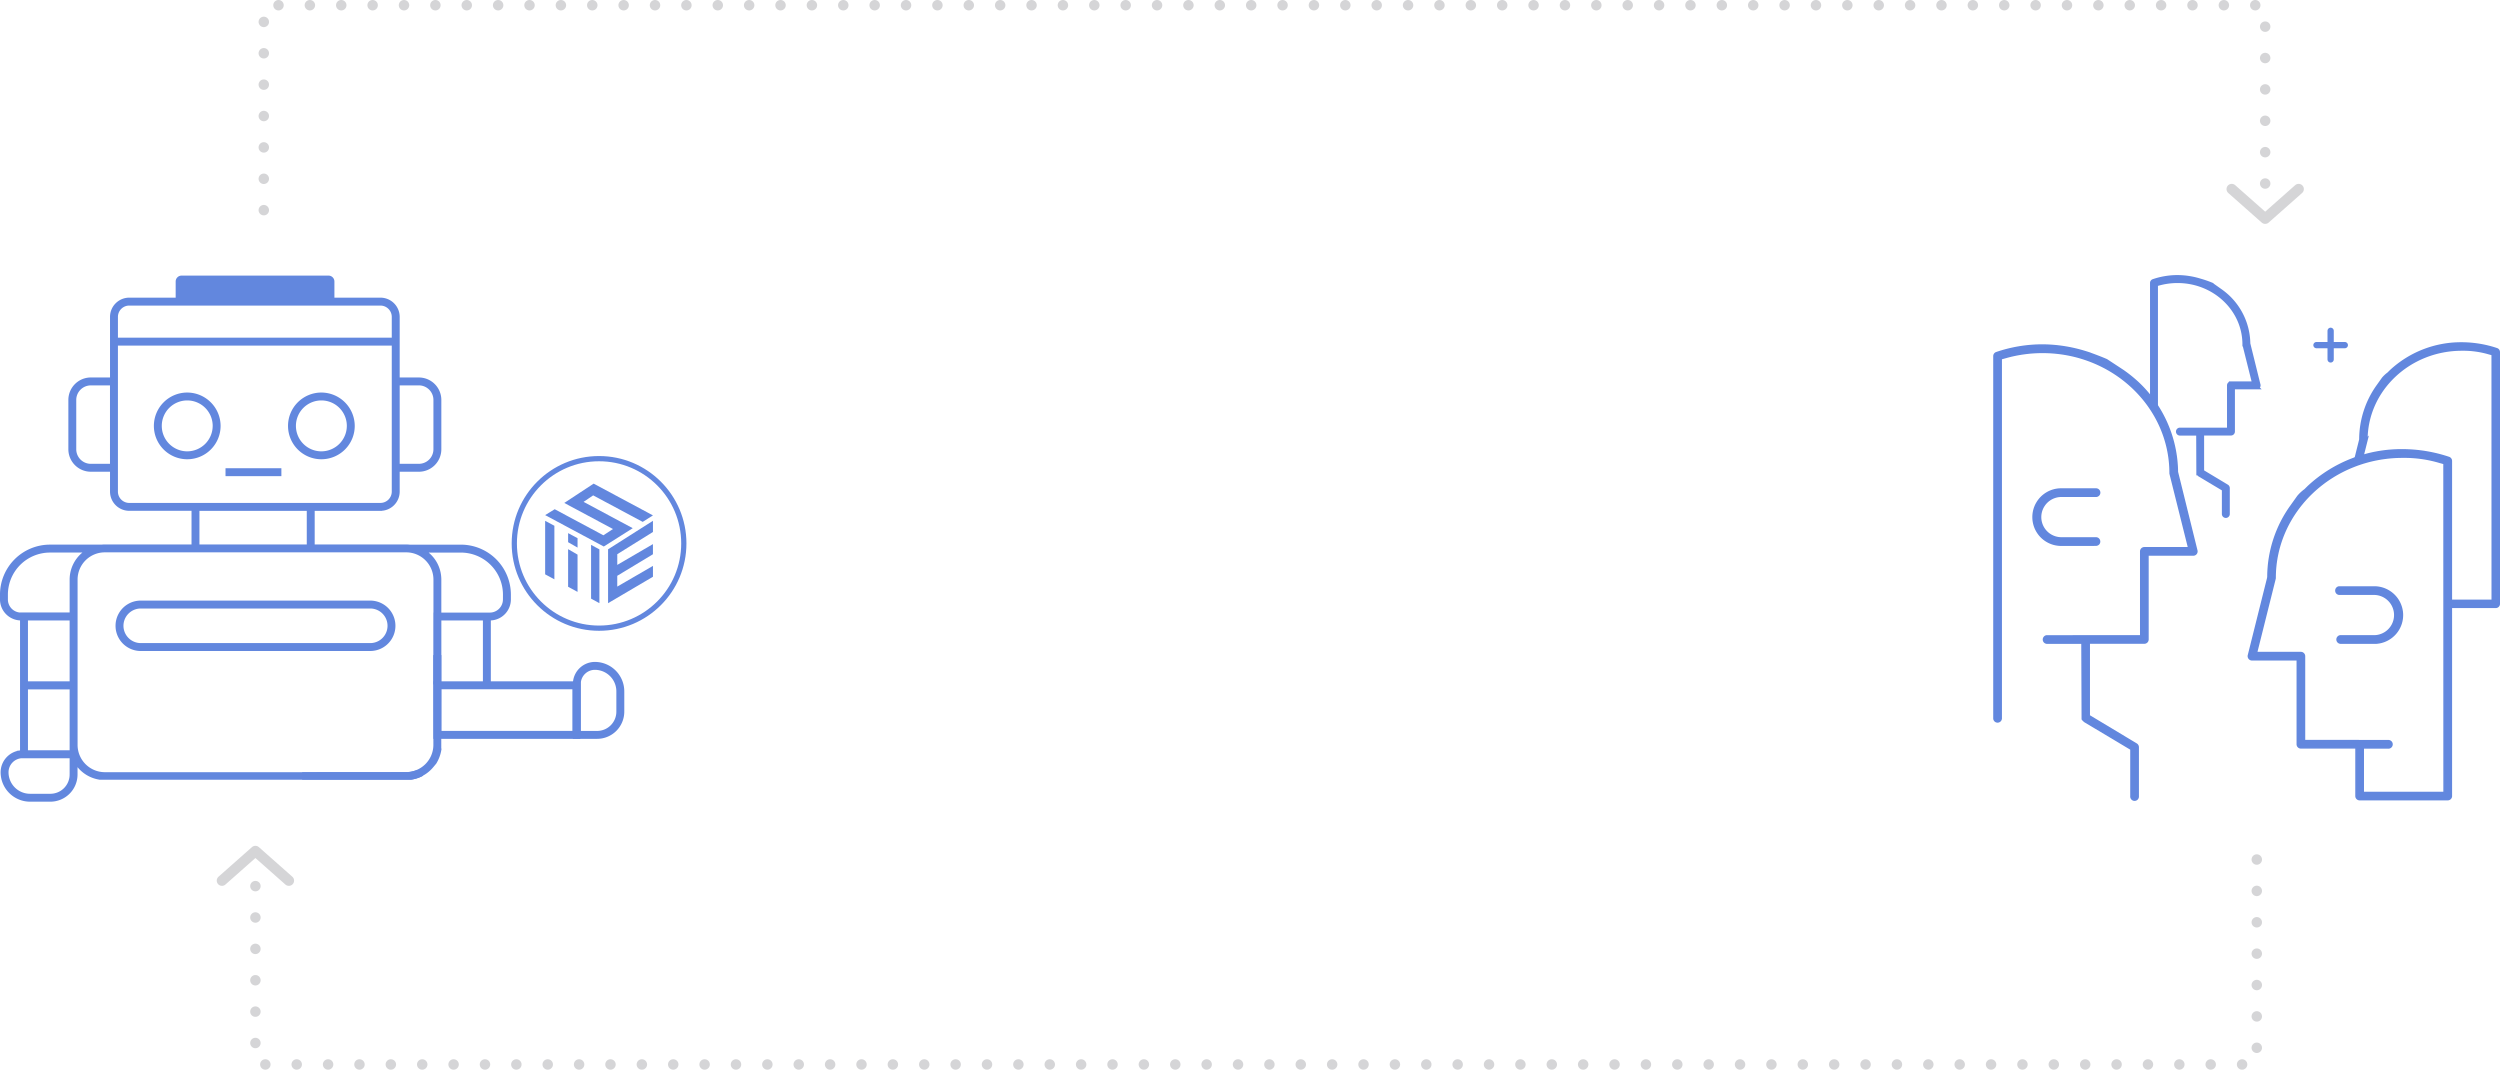 <svg xmlns="http://www.w3.org/2000/svg" width="478.058" height="204.552" viewBox="0 0 478.058 204.552">
  <g id="糖果政策" transform="translate(1393.3 -4039)">
    <g id="用户" transform="translate(-2572.436 3769.742)">
      <g id="组_21413" data-name="组 21413">
        <line id="直线_163" data-name="直线 163" x2="5.419" transform="translate(1622.098 335.253)" fill="none" stroke="#6287de" stroke-linecap="round" stroke-miterlimit="10" stroke-width="1.2"/>
        <line id="直线_164" data-name="直线 164" y2="5.473" transform="translate(1624.808 332.516)" fill="none" stroke="#6287de" stroke-linecap="round" stroke-miterlimit="10" stroke-width="1.2"/>
      </g>
      <g id="组_21414" data-name="组 21414">
        <path id="路径_37363" data-name="路径 37363" d="M1579.9,373.495a.729.729,0,0,0,.548-.227.692.692,0,0,0-.062-.964.664.664,0,0,0-.489-.171h-6.62a3.994,3.994,0,0,1-.026-7.987h6.745a.685.685,0,0,0-.058-1.368h-6.661a5.362,5.362,0,1,0,0,10.725h5.115Z" fill="#6287de" stroke="#6287de" stroke-miterlimit="10" stroke-width="0.3"/>
        <path id="路径_37364" data-name="路径 37364" d="M1595.489,359.5a23.794,23.794,0,0,0-7.678-17.237,26.729,26.729,0,0,0-2.71-2.156l-3.122-2.048c-1.68-.72-3.6-1.4-3.988-1.509h-.008l-.064-.02a28.15,28.15,0,0,0-8.193-1.281h-.011a27.258,27.258,0,0,0-8.814,1.462.683.683,0,0,0-.465.648v69.319a.683.683,0,0,0,.72.62.688.688,0,0,0,.648-.723V337.846l.867-.239a25.909,25.909,0,0,1,7.037-.974h.005c13.467,0,24.41,10.365,24.41,23.1a.692.692,0,0,0,.02.161l3.53,14.119h-8.486a.685.685,0,0,0-.685.685V390.86l-18.03.009a.7.7,0,0,0-.564.752.687.687,0,0,0,.636.613h6.727l.057,14.491h0c.009,0,.039.075.082.144a.663.663,0,0,0,.163.182l.193.173,8.867,5.3v8.969a.694.694,0,0,0,.633.765.684.684,0,0,0,.732-.633.647.647,0,0,0,0-.1l0-9.391a.7.7,0,0,0-.335-.588l-9.026-5.427v-13.9h10.544a.688.688,0,0,0,.685-.686V375.381h8.675a.683.683,0,0,0,.683-.681.653.653,0,0,0-.021-.165Z" fill="#6287de" stroke="#6287de" stroke-miterlimit="10" stroke-width="0.3"/>
      </g>
      <g id="组_21415" data-name="组 21415">
        <path id="路径_37365" data-name="路径 37365" d="M1638.514,386.51a5.38,5.38,0,0,0-5.35-5h-6.732a.679.679,0,0,0-.607.72.668.668,0,0,0,.725.646h6.614a3.995,3.995,0,0,1,.027,7.988h-6.576a.669.669,0,0,0-.415.249.685.685,0,0,0,.486,1.115h6.871A5.364,5.364,0,0,0,1638.514,386.51Z" fill="#6287de" stroke="#6287de" stroke-miterlimit="10" stroke-width="0.3"/>
        <path id="路径_37366" data-name="路径 37366" d="M1647.883,421.483V357.4a.687.687,0,0,0-.465-.648,28.125,28.125,0,0,0-8.976-1.462,26.181,26.181,0,0,0-17.929,7.01l-.618.613a7.523,7.523,0,0,0-1.337,1.237l-1.337,1.875a23.4,23.4,0,0,0-4.394,13.516l-.025.227-3.7,14.8a.69.69,0,0,0,.665.852h8.674v16.163a.687.687,0,0,0,.685.678h10.544v9.216a.685.685,0,0,0,.685.684H1647.2a.685.685,0,0,0,.683-.623Zm-16.846-.678v-8.536h4.925a.689.689,0,0,0,.4-1.138.7.7,0,0,0-.472-.228h-5.678l-.031-.009H1619.8V394.738a.686.686,0,0,0-.685-.685h-8.487l3.532-14.12a.578.578,0,0,0,.02-.157c0-12.744,10.943-23.108,24.394-23.108a23.525,23.525,0,0,1,7.067.977l.858.235.011,62.925Z" fill="#6287de" stroke="#6287de" stroke-miterlimit="10" stroke-width="0.3"/>
      </g>
      <path id="路径_37367" data-name="路径 37367" d="M1611,342.867l-1.948-7.886a12.485,12.485,0,0,0-4.028-9.043,13.962,13.962,0,0,0-1.422-1.132l-1.6-1.132a19.642,19.642,0,0,0-2.126-.734h-.005l-.033-.011a14.754,14.754,0,0,0-4.3-.671h0a14.3,14.3,0,0,0-4.625.767.358.358,0,0,0-.244.34v23.061l.718,1.1V323.618l.454-.125a13.593,13.593,0,0,1,3.692-.511h0c7.065,0,12.807,5.437,12.807,12.121a.347.347,0,0,0,.01.084l1.852,7.408h-4.452a.359.359,0,0,0-.359.359v8.477l-9.46.005a.361.361,0,0,0,.038.716h3.529l.03,7.6h0c.005,0,.021.04.044.076a.335.335,0,0,0,.085.1l.1.091,4.652,2.78V367.5a.363.363,0,0,0,.332.4.359.359,0,0,0,.384-.332.444.444,0,0,0,0-.051v-4.927a.363.363,0,0,0-.176-.308l-4.735-2.848v-7.293h5.532a.361.361,0,0,0,.359-.36v-8.473h4.551a.356.356,0,0,0,.348-.444Z" fill="#6287de" stroke="#6287de" stroke-miterlimit="10" stroke-width="0.8"/>
      <path id="路径_37368" data-name="路径 37368" d="M1656.894,384.722V336.587a.517.517,0,0,0-.349-.487,21.137,21.137,0,0,0-6.743-1.1,19.672,19.672,0,0,0-13.469,5.265l-.464.461a5.682,5.682,0,0,0-1,.929l-1.005,1.409a17.58,17.58,0,0,0-3.3,10.153l-.019.171-1.064,4.261,1.153-.414.933-3.727a.438.438,0,0,0,.014-.118c0-9.573,8.221-17.359,18.325-17.359a17.675,17.675,0,0,1,5.309.734l.645.177.008,47.269H1647.1l-.014,1.025h9.294a.514.514,0,0,0,.512-.468Z" fill="#6287de" stroke="#6287de" stroke-miterlimit="10" stroke-width="0.6"/>
    </g>
    <g id="糖果" transform="translate(-2811.616 3766.175)">
      <path id="路径_37369" data-name="路径 37369" d="M1454.12,348.188a6.079,6.079,0,1,0,6.079,6.078A6.1,6.1,0,0,0,1454.12,348.188Zm0,11.244h0a5.167,5.167,0,1,1,5.167-5.167A5.183,5.183,0,0,1,1454.12,359.432Z" fill="#6287de" stroke="#6287de" stroke-miterlimit="10" stroke-width="0.6"/>
      <path id="路径_37370" data-name="路径 37370" d="M1479.772,348.188a6.079,6.079,0,1,0,6.079,6.078A6.1,6.1,0,0,0,1479.772,348.188Zm0,11.244h0a5.167,5.167,0,1,1,5.166-5.167A5.183,5.183,0,0,1,1479.772,359.432Z" fill="#6287de" stroke="#6287de" stroke-miterlimit="10" stroke-width="0.6"/>
      <rect id="矩形_2226" data-name="矩形 2226" width="10.081" height="0.914" transform="translate(1461.741 362.662)" fill="#6287de" stroke="#6287de" stroke-miterlimit="10" stroke-width="0.6"/>
      <path id="路径_37371" data-name="路径 37371" d="M1489.113,387.971H1445.23a4.52,4.52,0,1,0,0,9.041h43.882a4.52,4.52,0,0,0,0-9.041Zm0,8.127H1445.23a3.617,3.617,0,0,1-3.606-3.608h0a3.615,3.615,0,0,1,3.606-3.605h43.883a3.607,3.607,0,0,1,0,7.214Z" fill="#6287de" stroke="#6287de" stroke-miterlimit="10" stroke-width="0.6"/>
      <path id="路径_37372" data-name="路径 37372" d="M1528.08,404.328v8.562h-25.662v-8.562h25.662m.918-.917h-27.5v10.4H1529v-10.4Z" fill="#6287de" stroke="#6287de" stroke-miterlimit="10" stroke-width="0.6"/>
      <path id="路径_37373" data-name="路径 37373" d="M1532.506,413.808a4.9,4.9,0,0,0,4.888-4.888v-3.9a5.335,5.335,0,0,0-5.32-5.321,3.922,3.922,0,0,0-3.879,3.43l-.034.27v10.41h4.345Zm-3.415-.91v-9.58l0-.036a3,3,0,0,1,2.981-2.669,4.418,4.418,0,0,1,4.406,4.407v3.9a3.984,3.984,0,0,1-3.977,3.976Z" fill="#6287de" stroke="#6287de" stroke-miterlimit="10" stroke-width="0.6"/>
      <path id="路径_37374" data-name="路径 37374" d="M1506.463,377.274h-9.819a6.423,6.423,0,0,0-.644-.034h-17.808v-7.032h12.879a3.384,3.384,0,0,0,3.376-3.375v-4.1h3.971a4,4,0,0,0,3.993-3.994V349.3a4,4,0,0,0-3.994-3.991h-3.97V333.417a3.385,3.385,0,0,0-3.377-3.374h-9.107v-3.387a.832.832,0,0,0-.831-.831H1453.04a.832.832,0,0,0-.831.831v3.387h-9.182a3.383,3.383,0,0,0-3.373,3.374v11.889h-3.975a4,4,0,0,0-3.99,3.991v9.441a4,4,0,0,0,3.991,3.993h3.974v4.1a3.382,3.382,0,0,0,3.373,3.375h12.213v7.032h-16.9c-.2,0-.4.011-.62.032l-9.865,0a9.265,9.265,0,0,0-9.241,9.242v.937a3.724,3.724,0,0,0,3.527,3.713l.306.016V416.59l-.283.036a3.922,3.922,0,0,0-3.43,3.879,5.334,5.334,0,0,0,5.32,5.32h3.9a4.9,4.9,0,0,0,4.888-4.888v-2.243l.572.687a6.431,6.431,0,0,0,3.7,2.193l.261.051H1496.9A6.379,6.379,0,0,0,1498.9,421v-.626h-.746l-.594.176a5.414,5.414,0,0,1-1.544.233h-57.67a5.517,5.517,0,0,1-5.494-5.455l0-31.681a5.509,5.509,0,0,1,5.5-5.5H1496a5.509,5.509,0,0,1,5.5,5.5v6.619h-.022V403.4h.936V391.177h8.546V403.4h.915V391.183l.306-.017a3.725,3.725,0,0,0,3.528-3.715v-.937A9.268,9.268,0,0,0,1506.463,377.274Zm-12.016-31.055h3.971a3.087,3.087,0,0,1,3.079,3.077v9.442a3.087,3.087,0,0,1-3.079,3.079h-3.971Zm-54.8,15.6h-3.973a3.088,3.088,0,0,1-3.077-3.079V349.3a3.087,3.087,0,0,1,3.077-3.077h3.973Zm-7.716,59.118a3.985,3.985,0,0,1-3.977,3.977h-3.9a4.418,4.418,0,0,1-4.407-4.406,3,3,0,0,1,2.669-2.981l.036,0h9.58Zm0-16.586v12.244h-8.569V404.348Zm-8.569-.937V391.176h8.569v12.235Zm10.848-24.654a6.409,6.409,0,0,0-2.278,4.892v6.588h-9.484v.029l-.35-.016a2.8,2.8,0,0,1-2.571-2.8v-.938a8.349,8.349,0,0,1,8.327-8.327h7.03Zm8.816-47.8h48.044a2.465,2.465,0,0,1,2.461,2.46v4.28h-52.964v-4.28A2.467,2.467,0,0,1,1443.027,330.957Zm0,38.337a2.469,2.469,0,0,1-2.46-2.461V338.611h52.965v28.221a2.468,2.468,0,0,1-2.461,2.462Zm34.251,7.945h-21.125v-7.032h21.125Zm37.513,10.214a2.817,2.817,0,0,1-2.809,2.81h-9.572v-6.615c0-.031,0-.049,0-.067,0-.14-.01-.281-.022-.422a6.368,6.368,0,0,0-2.251-4.4l-.674-.57h7.005a8.349,8.349,0,0,1,8.327,8.327Z" fill="#6287de" stroke="#6287de" stroke-miterlimit="10" stroke-width="0.6"/>
      <path id="路径_37375" data-name="路径 37375" d="M1476.4,420.784l19.593-.018a5.518,5.518,0,0,0,5.495-5.455l-.014-16.926h.936l-.012,17.9a6.824,6.824,0,0,1-.909,2.386l-.572.687a6.425,6.425,0,0,1-3.7,2.193l-.262.051-20.557.018Z" fill="#6287de" stroke="#6287de" stroke-miterlimit="10" stroke-width="0.6"/>
      <g id="SIE" transform="translate(1516.662 360.531)">
        <ellipse id="椭圆_54" data-name="椭圆 54" cx="16.208" cy="16.208" rx="16.208" ry="16.208" transform="translate(0 0)" fill="none" stroke="#6287de" stroke-width="1"/>
        <path id="路径_1863" data-name="路径 1863" d="M-383.455,430.522V432.6l-8.584,5.055v-10.3l8.584-5.455,0,2.135-6.822,4.252v2.048l6.818-3.978v1.94l-6.823,4.121v2.066Z" transform="translate(409.969 -410.017)" fill="#6287de"/>
        <path id="路径_1864" data-name="路径 1864" d="M-397.425,420.25l9.311,4.987-1.831,1.2-9.311-4.986-1.828,1.126,11.215,6.006,5.535-3.505-9.4-5.035,1.831-1.239,9.474,5.068,1.96-1.241-11.341-6.074Z" transform="translate(406.983 -411.782)" fill="#6287de"/>
        <path id="路径_1865" data-name="路径 1865" d="M-394.481,435.643V425.364l1.592.856V436.51Z" transform="translate(409.162 -408.875)" fill="#6287de"/>
        <path id="路径_1866" data-name="路径 1866" d="M-401.084,432.137V421.905l1.766.946v10.242Z" transform="translate(406.983 -410.017)" fill="#6287de"/>
        <g id="组_746" data-name="组 746" transform="translate(10.29 14.24)">
          <path id="路径_1867" data-name="路径 1867" d="M-395.978,426.44v-1.8l-1.805-.967v1.737Z" transform="translate(397.783 -423.673)" fill="#6287de"/>
          <path id="路径_1868" data-name="路径 1868" d="M-397.783,425.978v7.193l1.805.978v-7.125Z" transform="translate(397.783 -422.912)" fill="#6287de"/>
        </g>
      </g>
    </g>
    <g id="组_21416" data-name="组 21416" transform="translate(-2309.281 1873)">
      <path id="路径_108" data-name="路径 108" d="M658.2,2202.59V2163.4h382.71v39.188" transform="translate(308.226 3.597)" fill="none" stroke="#d5d5d7" stroke-linecap="round" stroke-width="2" stroke-dasharray="0 6"/>
      <path id="路径_110" data-name="路径 110" d="M-.251,8.793.271.271,8.793-.251" transform="translate(1349.137 2208.197) rotate(-135)" fill="none" stroke="#d5d5d7" stroke-linecap="round" stroke-linejoin="round" stroke-width="2"/>
    </g>
    <g id="组_21417" data-name="组 21417" transform="translate(-1350.854 4201)">
      <path id="路径_108-2" data-name="路径 108" d="M1040.91,2163.4v39.188H658.2V2163.4" transform="translate(-651.806 -2161.039)" fill="none" stroke="#d5d5d7" stroke-linecap="round" stroke-width="2" stroke-dasharray="0 6"/>
      <path id="路径_110-2" data-name="路径 110" d="M0,9.044.522.522,9.044,0" transform="translate(6.395 0) rotate(45)" fill="none" stroke="#d5d5d7" stroke-linecap="round" stroke-linejoin="round" stroke-width="2"/>
    </g>
  </g>
</svg>
